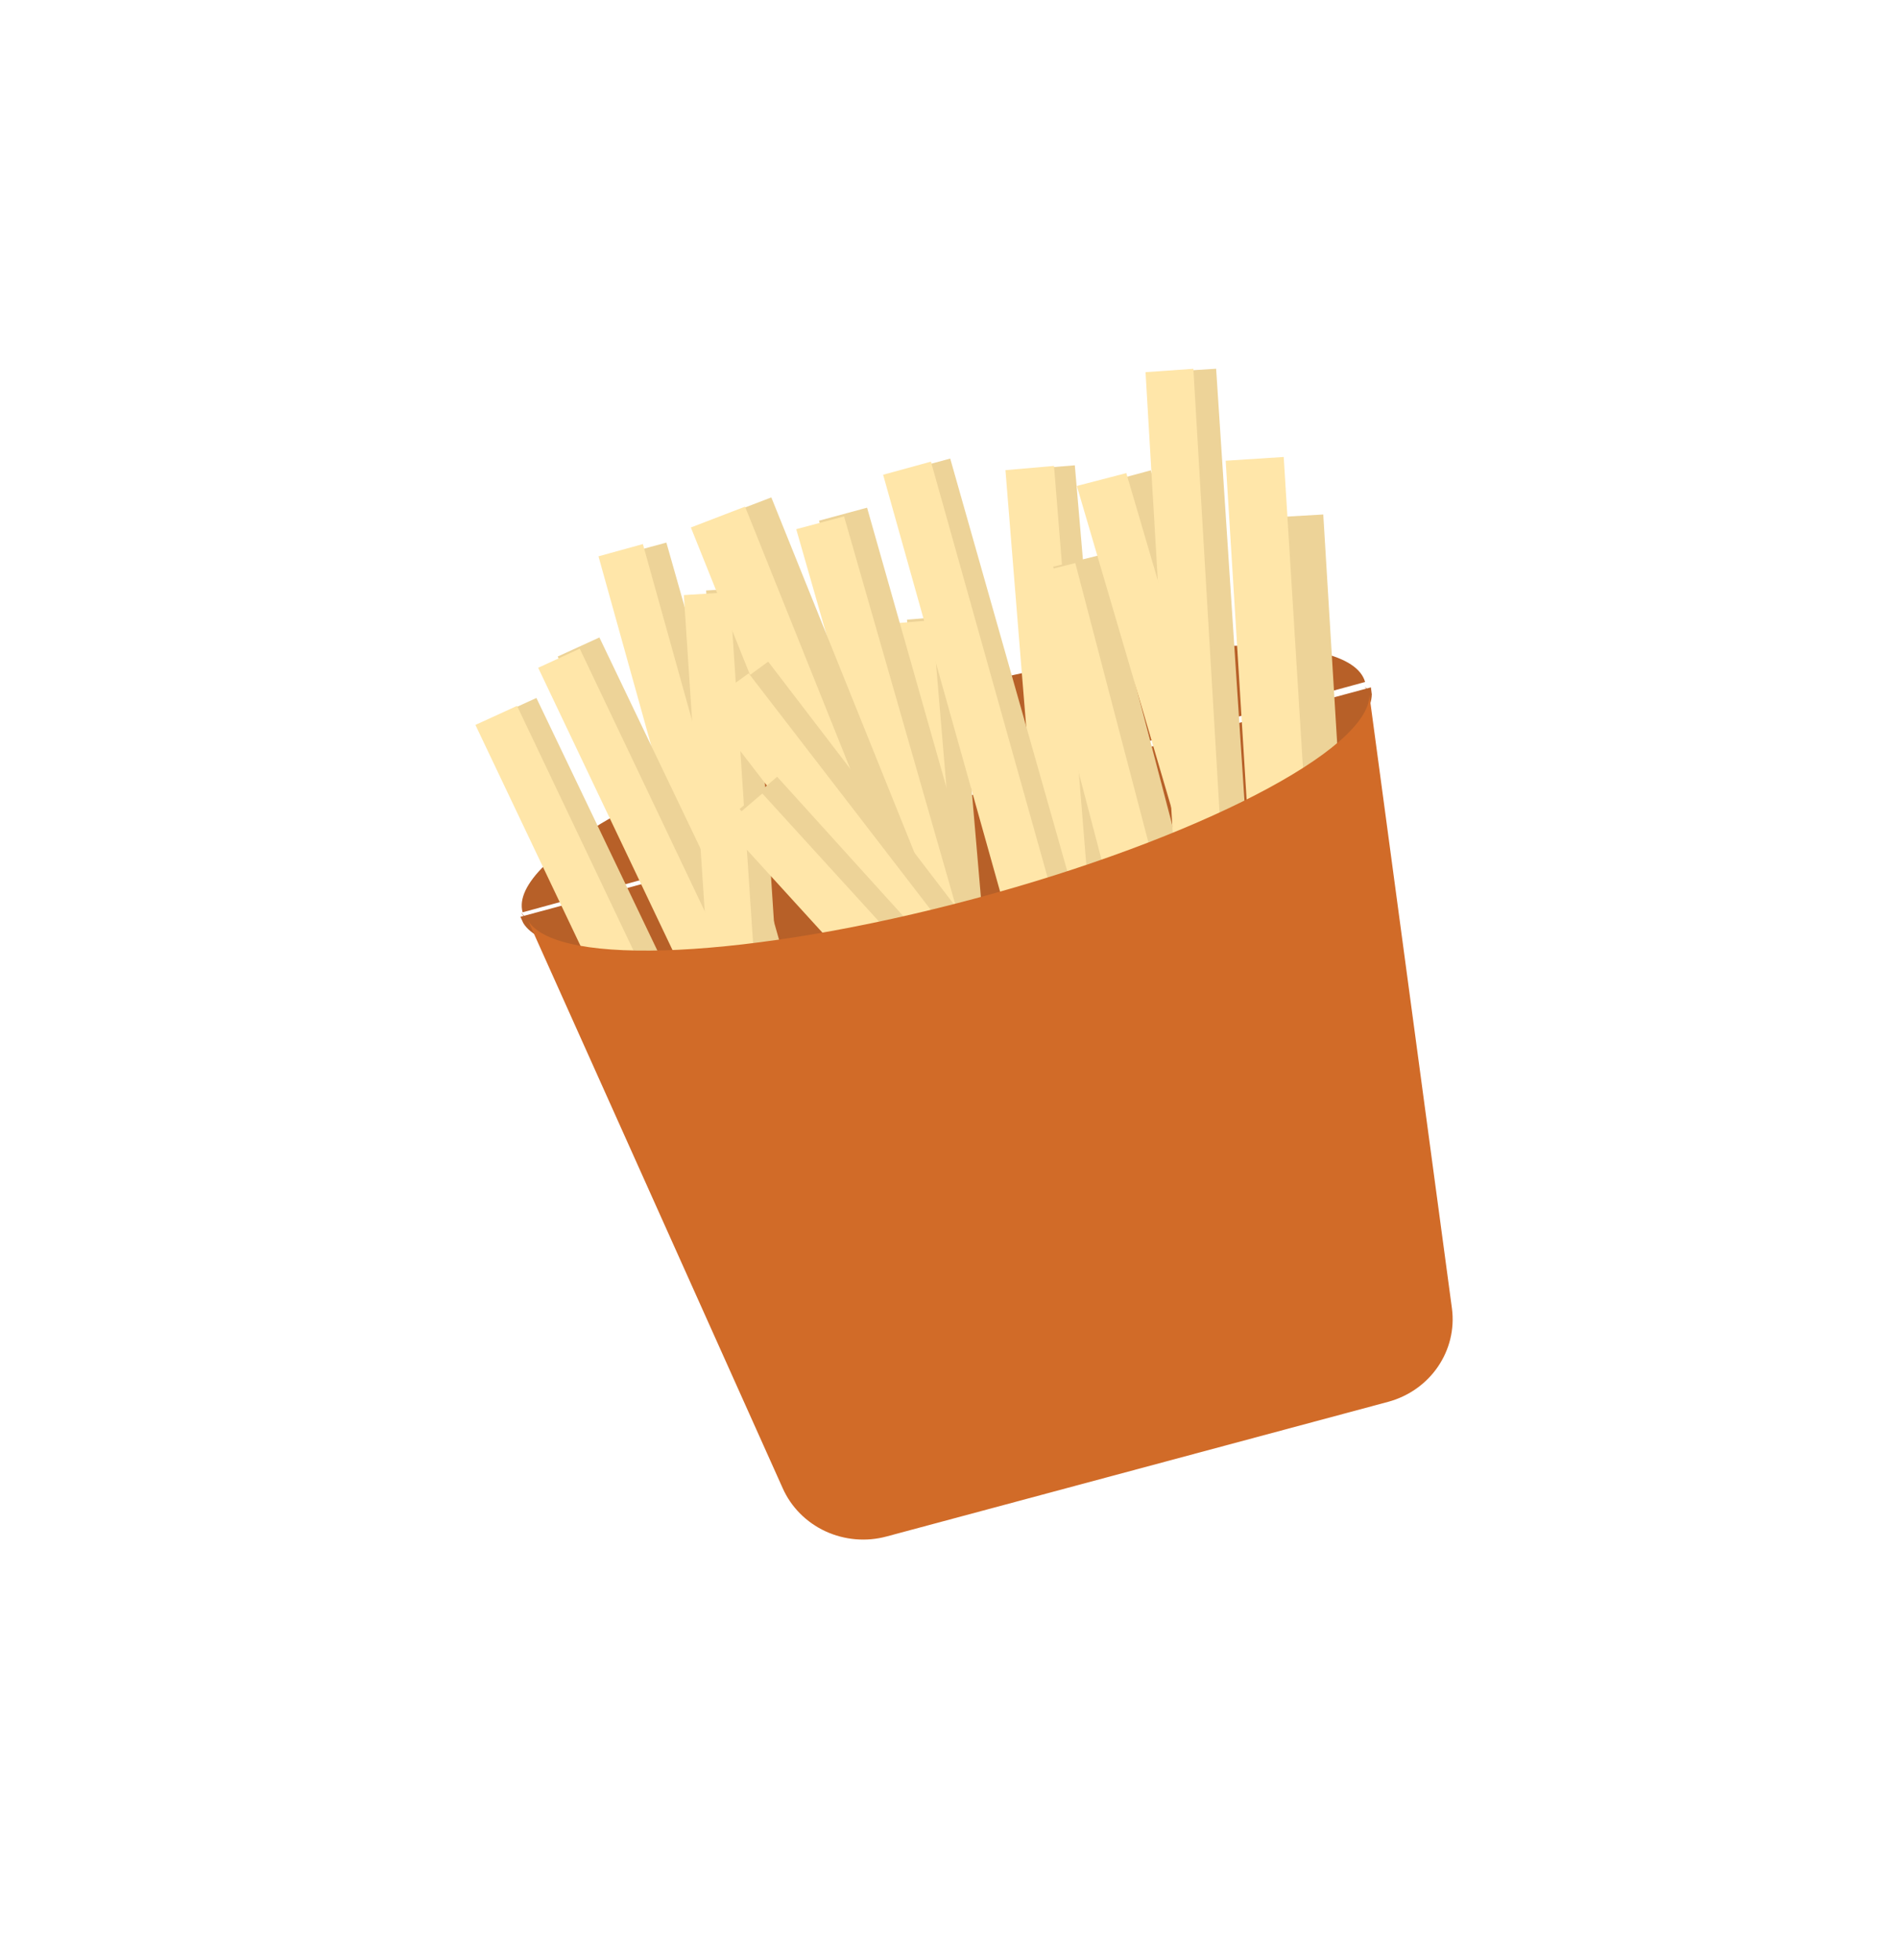 <svg width="31" height="32" viewBox="0 0 31 32" fill="none" xmlns="http://www.w3.org/2000/svg">
<path d="M8.626 15.035C8.576 14.991 8.537 14.943 8.508 14.894L8.626 15.035Z" fill="#B76028"/>
<path d="M22.391 11.224L22.405 11.335C22.406 12.237 19.582 13.712 15.901 14.705C12.221 15.698 9.022 15.849 8.547 15.073L8.5 14.97L22.391 11.224Z" fill="#B76028"/>
<path d="M22.296 11.136L8.536 14.897C8.288 14.009 11.166 12.448 14.965 11.41C18.764 10.372 22.047 10.248 22.296 11.136Z" fill="#B76028"/>
<path d="M22.406 11.354L22.288 11.213C22.353 11.261 22.393 11.309 22.406 11.354Z" fill="#B76028"/>
<path d="M10.884 8.86L10.159 9.056L12.165 16.124L12.89 15.929L10.884 8.86Z" fill="#EDD398"/>
<path d="M12.499 16.053L11.773 16.252L10.502 11.693L9.775 9.084L10.5 8.884L11.24 11.537L12.499 16.053Z" fill="#FFE6A9"/>
<path d="M15.626 10.052L14.814 10.118L15.494 18.035L16.306 17.969L15.626 10.052Z" fill="#EDD398"/>
<path d="M15.885 17.936L15.093 18.003L14.675 13.035L14.435 10.193L15.228 10.127L15.472 13.017L15.885 17.936Z" fill="#FFE6A9"/>
<path d="M17.555 7.598L16.744 7.664L17.424 15.581L18.235 15.515L17.555 7.598Z" fill="#EDD398"/>
<path d="M17.858 15.542L17.065 15.611L16.655 10.564L16.422 7.677L17.215 7.608L17.452 10.545L17.858 15.542Z" fill="#FFE6A9"/>
<path d="M17.991 9.058L17.202 9.254L19.217 16.952L20.006 16.756L17.991 9.058Z" fill="#EDD398"/>
<path d="M19.576 16.879L18.787 17.075L17.507 12.188L16.774 9.391L17.563 9.194L18.307 12.039L19.576 16.879Z" fill="#FFE6A9"/>
<path d="M15.52 7.488L14.735 7.7L16.909 15.357L17.693 15.145L15.52 7.488Z" fill="#EDD398"/>
<path d="M17.361 15.221L16.58 15.434L15.209 10.548L14.424 7.752L15.205 7.538L16.003 10.382L17.361 15.221Z" fill="#FFE6A9"/>
<path d="M14.162 8.29L13.377 8.502L15.55 16.159L16.335 15.948L14.162 8.29Z" fill="#EDD398"/>
<path d="M15.954 15.991L15.174 16.2L13.794 11.393L13.005 8.641L13.786 8.432L14.589 11.23L15.954 15.991Z" fill="#FFE6A9"/>
<path d="M9.79 10.409L9.109 10.72L12.292 17.365L12.974 17.054L9.79 10.409Z" fill="#EDD398"/>
<path d="M12.64 17.253L11.96 17.563L9.944 13.329L8.79 10.904L9.469 10.592L10.643 13.057L12.64 17.253Z" fill="#FFE6A9"/>
<path d="M8.761 11.397L8.08 11.708L11.263 18.353L11.944 18.042L8.761 11.397Z" fill="#EDD398"/>
<path d="M11.614 18.185L10.935 18.497L8.918 14.261L7.765 11.837L8.445 11.526L9.618 13.99L11.614 18.185Z" fill="#FFE6A9"/>
<path d="M18.796 7.68L18.011 7.892L20.184 15.549L20.969 15.338L18.796 7.68Z" fill="#EDD398"/>
<path d="M20.656 15.417L19.848 15.628L18.411 10.736L17.588 7.935L18.396 7.725L19.232 10.572L20.656 15.417Z" fill="#FFE6A9"/>
<path d="M21.613 8.401L20.638 8.457L21.121 16.411L22.096 16.354L21.613 8.401Z" fill="#EDD398"/>
<path d="M21.457 15.372L20.508 15.434L20.197 10.403L20.019 7.523L20.967 7.462L21.148 10.388L21.457 15.372Z" fill="#FFE6A9"/>
<path d="M12.284 9.595L11.533 9.642L12.013 16.961L12.763 16.914L12.284 9.595Z" fill="#EDD398"/>
<path d="M12.404 16.97L11.652 17.016L11.344 12.373L11.169 9.717L11.919 9.671L12.099 12.372L12.404 16.97Z" fill="#FFE6A9"/>
<path d="M19.863 6.021L19.05 6.072L19.7 15.97L20.512 15.919L19.863 6.021Z" fill="#EDD398"/>
<path d="M20.075 15.907L19.294 15.961L18.922 9.675L18.71 6.077L19.491 6.022L19.707 9.682L20.075 15.907Z" fill="#FFE6A9"/>
<path d="M12.598 8.122L11.706 8.464L14.852 16.272L15.744 15.93L12.598 8.122Z" fill="#EDD398"/>
<path d="M15.286 16.042L14.401 16.382L12.419 11.441L11.284 8.613L12.169 8.273L13.323 11.148L15.286 16.042Z" fill="#FFE6A9"/>
<path d="M12.547 10.804L11.838 11.321L16.59 17.528L17.299 17.012L12.547 10.804Z" fill="#EDD398"/>
<path d="M17.02 17.218L16.306 17.735L13.258 13.777L11.512 11.512L12.228 10.995L14.002 13.297L17.02 17.218Z" fill="#FFE6A9"/>
<path d="M12.693 12.683L12.08 13.211L16.934 18.573L17.547 18.045L12.693 12.683Z" fill="#EDD398"/>
<path d="M17.307 18.284L16.695 18.808L13.606 15.419L11.838 13.48L12.451 12.957L14.248 14.928L17.307 18.284Z" fill="#FFE6A9"/>
<path d="M22.366 11.35L23.715 21.369C23.758 21.702 23.676 22.038 23.486 22.316C23.296 22.595 23.009 22.798 22.677 22.889L14.483 25.088C14.15 25.179 13.794 25.148 13.482 25.004C13.169 24.859 12.921 24.609 12.784 24.301L8.626 15.035C9.103 15.801 12.268 15.652 15.914 14.675C19.56 13.697 22.367 12.242 22.366 11.35Z" fill="#D16B28"/>
</svg>
